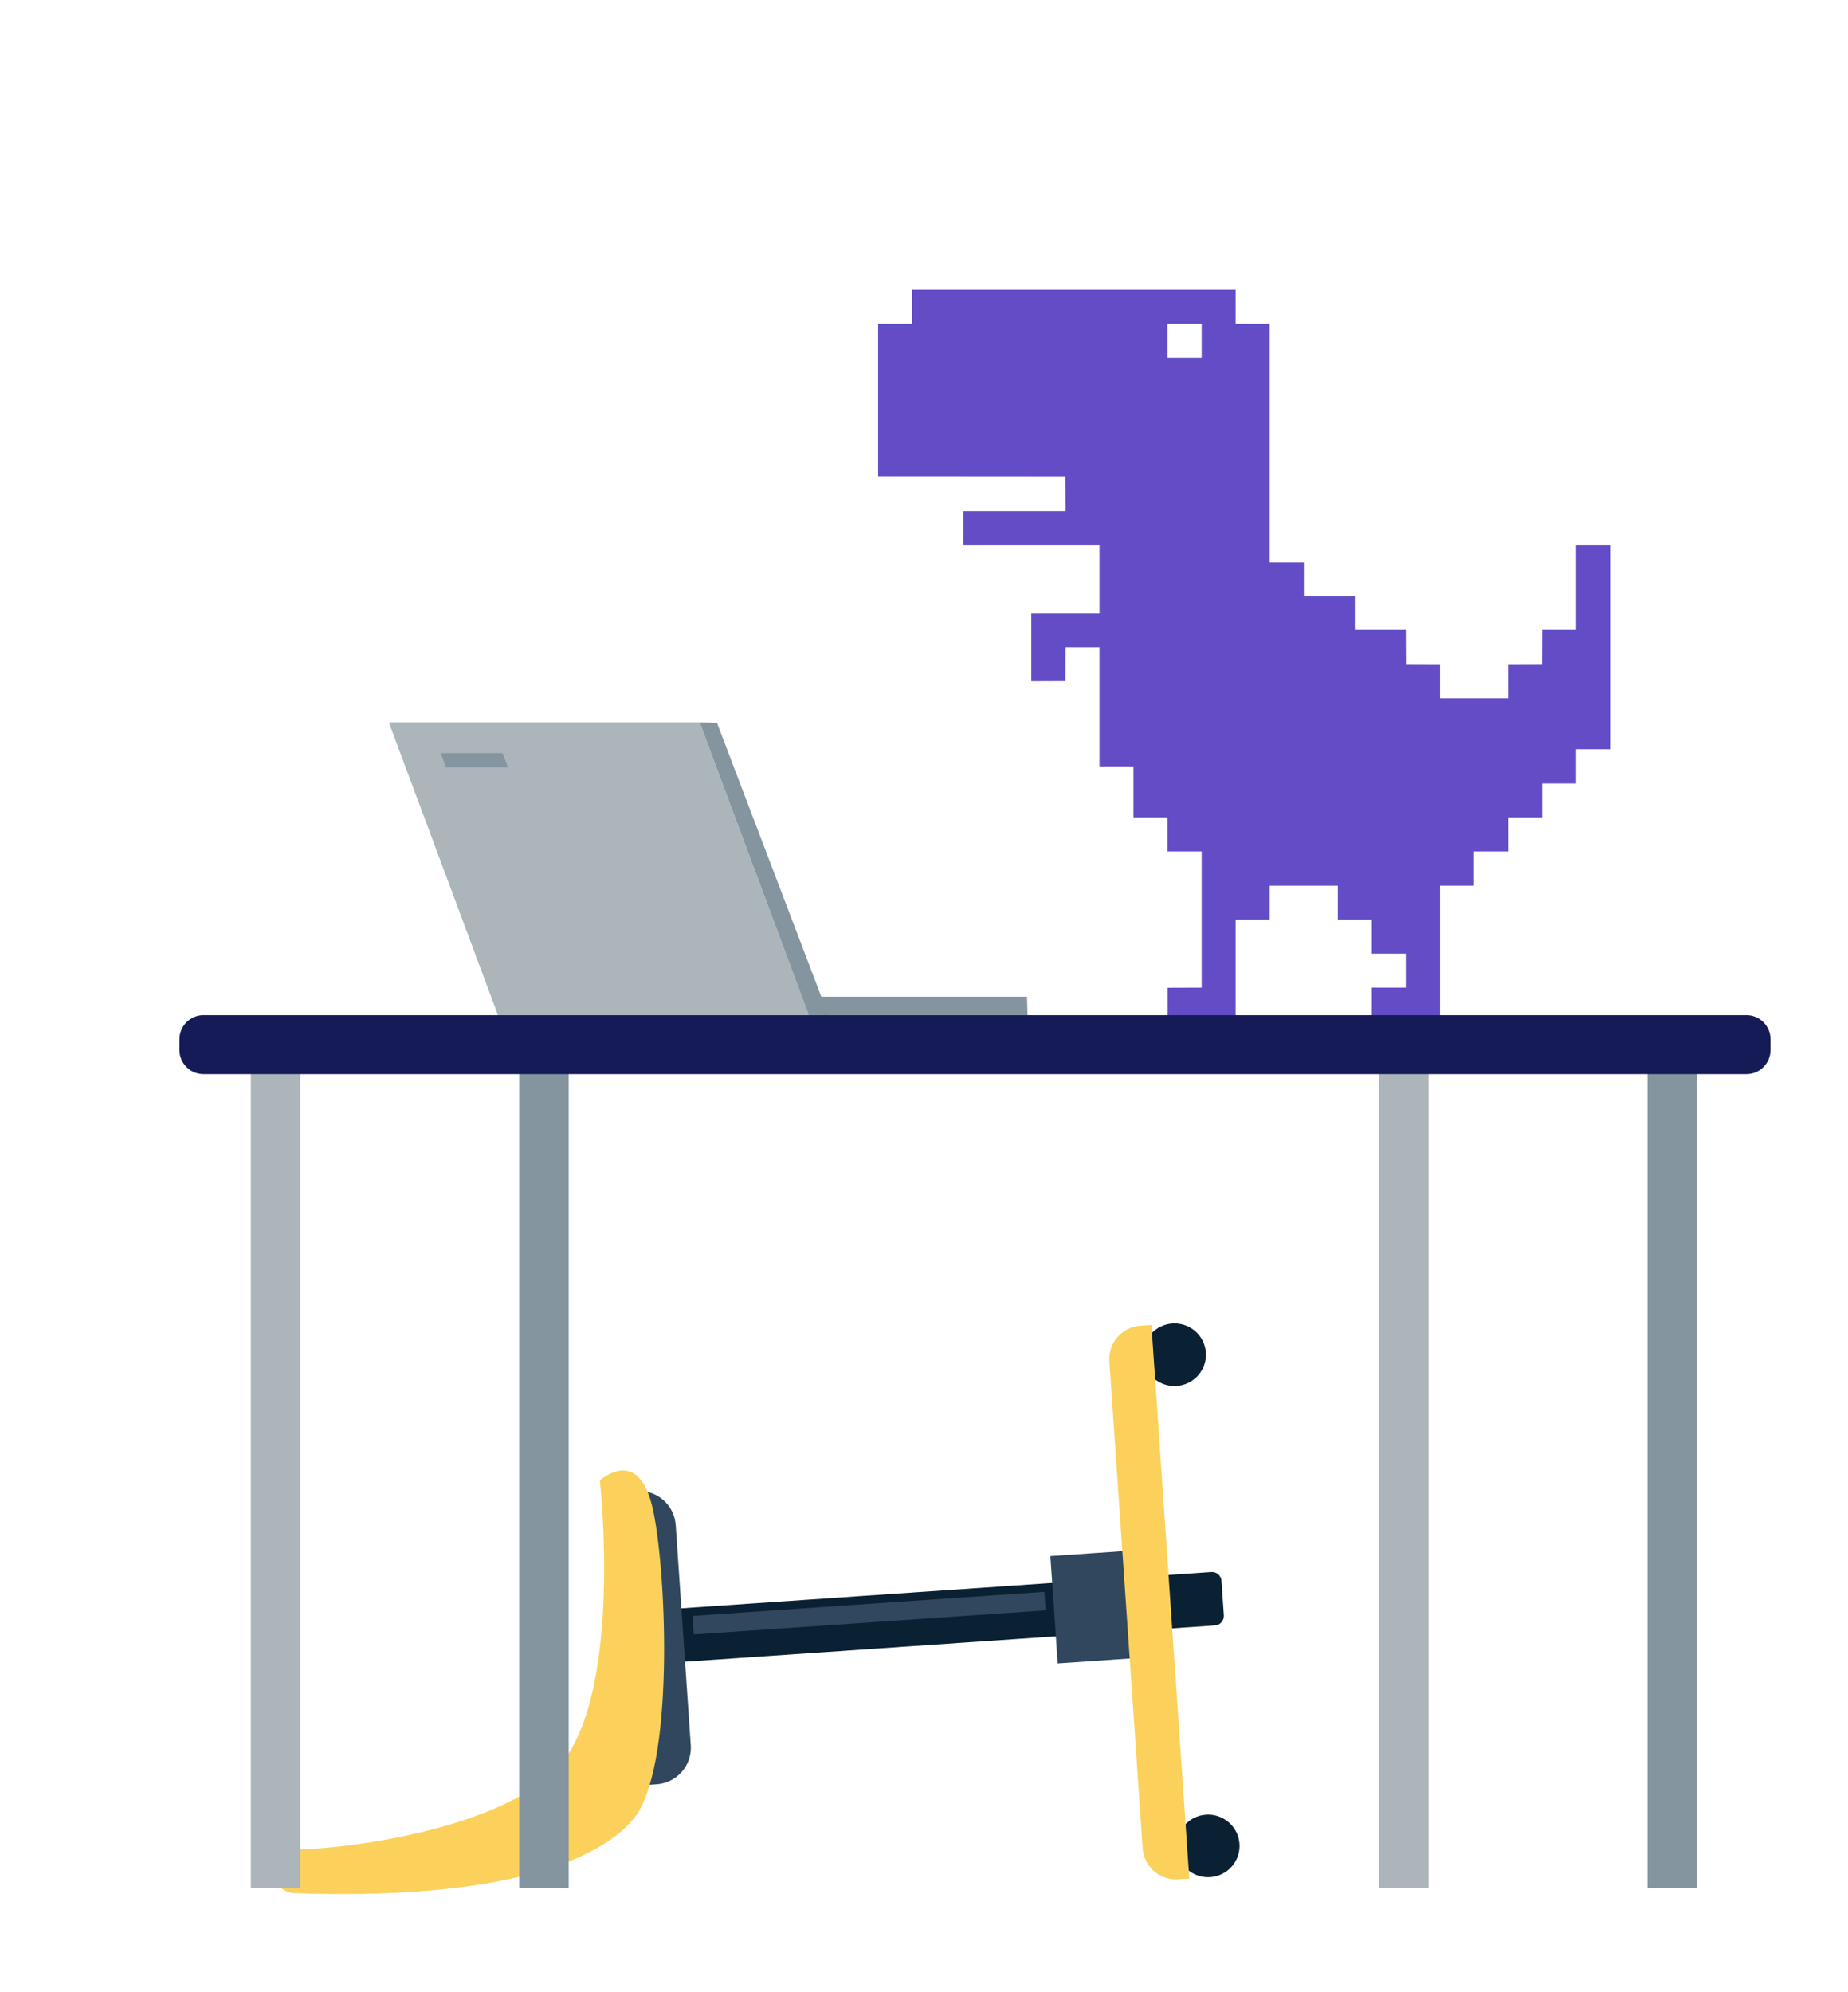 <svg width="310" height="334" viewBox="0 0 310 334" fill="none" xmlns="http://www.w3.org/2000/svg">
<path d="M193.945 271.694L193.547 265.877C193.519 265.458 193.324 265.067 193.005 264.792C192.687 264.516 192.272 264.377 191.85 264.406L105.551 270.311L106.163 279.259L192.472 273.353C192.887 273.322 193.273 273.132 193.548 272.822C193.823 272.511 193.966 272.107 193.945 271.694Z" fill="#0A2033"/>
<path d="M115.876 292.679L113.348 255.732C113.237 254.11 112.482 252.598 111.25 251.53C110.018 250.461 108.41 249.924 106.778 250.035L105.423 250.128L108.789 299.32L110.144 299.227C110.953 299.171 111.743 298.958 112.469 298.599C113.194 298.24 113.842 297.742 114.374 297.134C114.907 296.526 115.313 295.819 115.571 295.055C115.829 294.29 115.932 293.483 115.876 292.679Z" fill="#30475E"/>
<path d="M205.302 270.917L204.903 265.1C204.875 264.681 204.68 264.29 204.362 264.014C204.043 263.738 203.628 263.6 203.206 263.628L183.213 264.997L183.826 273.945L203.819 272.577C204.235 272.548 204.624 272.358 204.901 272.048C205.178 271.738 205.322 271.331 205.302 270.917Z" fill="#0A2033"/>
<path d="M196.663 221.96C197.704 221.889 198.743 222.126 199.648 222.642C200.553 223.158 201.283 223.929 201.747 224.859C202.211 225.788 202.387 226.834 202.254 227.863C202.12 228.892 201.683 229.86 200.997 230.642C200.311 231.425 199.407 231.987 198.399 232.259C197.392 232.531 196.327 232.5 195.338 232.169C194.349 231.839 193.481 231.224 192.843 230.403C192.206 229.582 191.828 228.591 191.757 227.555C191.662 226.167 192.126 224.797 193.046 223.748C193.966 222.698 195.267 222.055 196.663 221.96Z" fill="#0A2033"/>
<path d="M202.299 304.327C203.34 304.255 204.379 304.493 205.284 305.009C206.189 305.525 206.92 306.296 207.383 307.226C207.847 308.155 208.024 309.2 207.89 310.23C207.756 311.259 207.319 312.226 206.633 313.009C205.947 313.791 205.043 314.354 204.036 314.626C203.028 314.898 201.963 314.867 200.974 314.536C199.985 314.206 199.117 313.591 198.48 312.77C197.842 311.948 197.464 310.957 197.393 309.922C197.298 308.533 197.762 307.164 198.682 306.115C199.602 305.065 200.903 304.422 202.299 304.327Z" fill="#0A2033"/>
<path d="M192.01 259.875L193.241 277.869L177.43 278.951L176.199 260.957L192.01 259.875Z" fill="#30475E"/>
<path d="M199.506 315.037L193.154 222.2L191.321 222.325C189.835 222.427 188.449 223.112 187.469 224.229C186.49 225.346 185.996 226.805 186.097 228.283L191.687 309.971C191.788 311.45 192.476 312.827 193.599 313.801C194.721 314.774 196.187 315.264 197.674 315.162L199.506 315.037Z" fill="#FBD15B"/>
<path d="M116.386 274.089L116.174 270.986L175.198 266.948L175.411 270.05L116.386 274.089Z" fill="#30475E"/>
<path d="M45.727 314.193C45.675 313.686 45.73 313.173 45.889 312.688C46.048 312.203 46.308 311.756 46.651 311.377C46.994 310.997 47.413 310.693 47.881 310.485C48.349 310.276 48.856 310.167 49.369 310.165C60.134 310.042 86.104 305.995 94.393 295.454C104.461 282.58 100.625 248.275 100.625 248.275C100.625 248.275 107.246 242.124 109.582 253.37C111.919 264.615 113.067 296.709 106.325 304.952C99.809 312.927 81.68 318.639 49.399 317.478C48.504 317.45 47.649 317.1 46.993 316.493C46.337 315.886 45.925 315.063 45.834 314.176L45.727 314.193Z" fill="#FBD15B"/>
<path d="M83.537 170.243L65.229 121.135H117.363L135.68 170.243H83.537Z" fill="#ABB5BA"/>
<path d="M138.907 170.243H135.68L117.363 121.135L120.288 121.262L137.235 165.72L138.907 170.243Z" fill="#8495A0"/>
<path d="M137.886 170.243H172.374L172.276 167.146H137.187" fill="#8495A0"/>
<path fill-rule="evenodd" clip-rule="evenodd" d="M207.278 51.428V54.277H210.128H212.977V74.267V94.257H215.848H218.719V97.107V99.956H222.994H227.268V102.806V105.655H231.542H235.816L235.827 108.516L235.838 111.376L238.699 111.387L241.559 111.398V114.247V117.097H247.258H252.957V114.247V111.398L255.818 111.387L258.678 111.376L258.689 108.516L258.7 105.655H261.549H264.398V98.531V91.407H267.248H270.098V108.526V125.645H267.248H264.398V128.516V131.387H261.549H258.699V134.237V137.086H255.828H252.957V139.936V142.786H250.108H247.258V145.657V148.527H244.408H241.559V159.947V171.367H235.838H230.118V168.496V165.625H232.967H235.817V162.776V159.926H232.967H230.118V157.076V154.227H227.268H224.419V151.377V148.527H218.698H212.977V151.377V154.227H210.128H207.278V162.797V171.367L201.568 171.357L195.858 171.346V168.496V165.646L198.719 165.636L201.579 165.625V154.205V142.786H198.708H195.837V139.936V137.086H192.987H190.138V132.812V128.538H187.288H184.439V118.543V108.548H181.589H178.74L178.729 111.387L178.718 114.226L175.858 114.237L172.998 114.247V108.527V102.806H178.718H184.439V97.107V91.407H173.019H161.599V88.536V85.666H170.169H178.74L178.729 82.827L178.718 79.988L163.013 79.977L147.308 79.966V67.122V54.277H150.158H153.008V51.428V48.578H180.143H207.278V51.428ZM195.837 57.127V59.976H198.708H201.579V57.127V54.277H198.708H195.837V57.127Z" fill="#644CC7"/>
<path d="M284.668 179.614H276.37V316.63H284.668V179.614Z" fill="#8495A0"/>
<path d="M239.648 179.614H231.349V316.63H239.648V179.614Z" fill="#ABB5BA"/>
<path d="M95.402 179.614H87.103V316.63H95.402V179.614Z" fill="#8495A0"/>
<path d="M50.38 179.614H42.082V316.63H50.38V179.614Z" fill="#ABB5BA"/>
<path d="M292.967 170.243H34.133C31.906 170.243 30.1 172.059 30.1 174.298V176.077C30.1 178.316 31.906 180.131 34.133 180.131H292.967C295.194 180.131 297 178.316 297 176.077V174.298C297 172.059 295.194 170.243 292.967 170.243Z" fill="#141B56"/>
<path d="M73.936 126.294L74.82 128.688H85.208L84.324 126.294H73.936Z" fill="#8495A0"/>
</svg>
